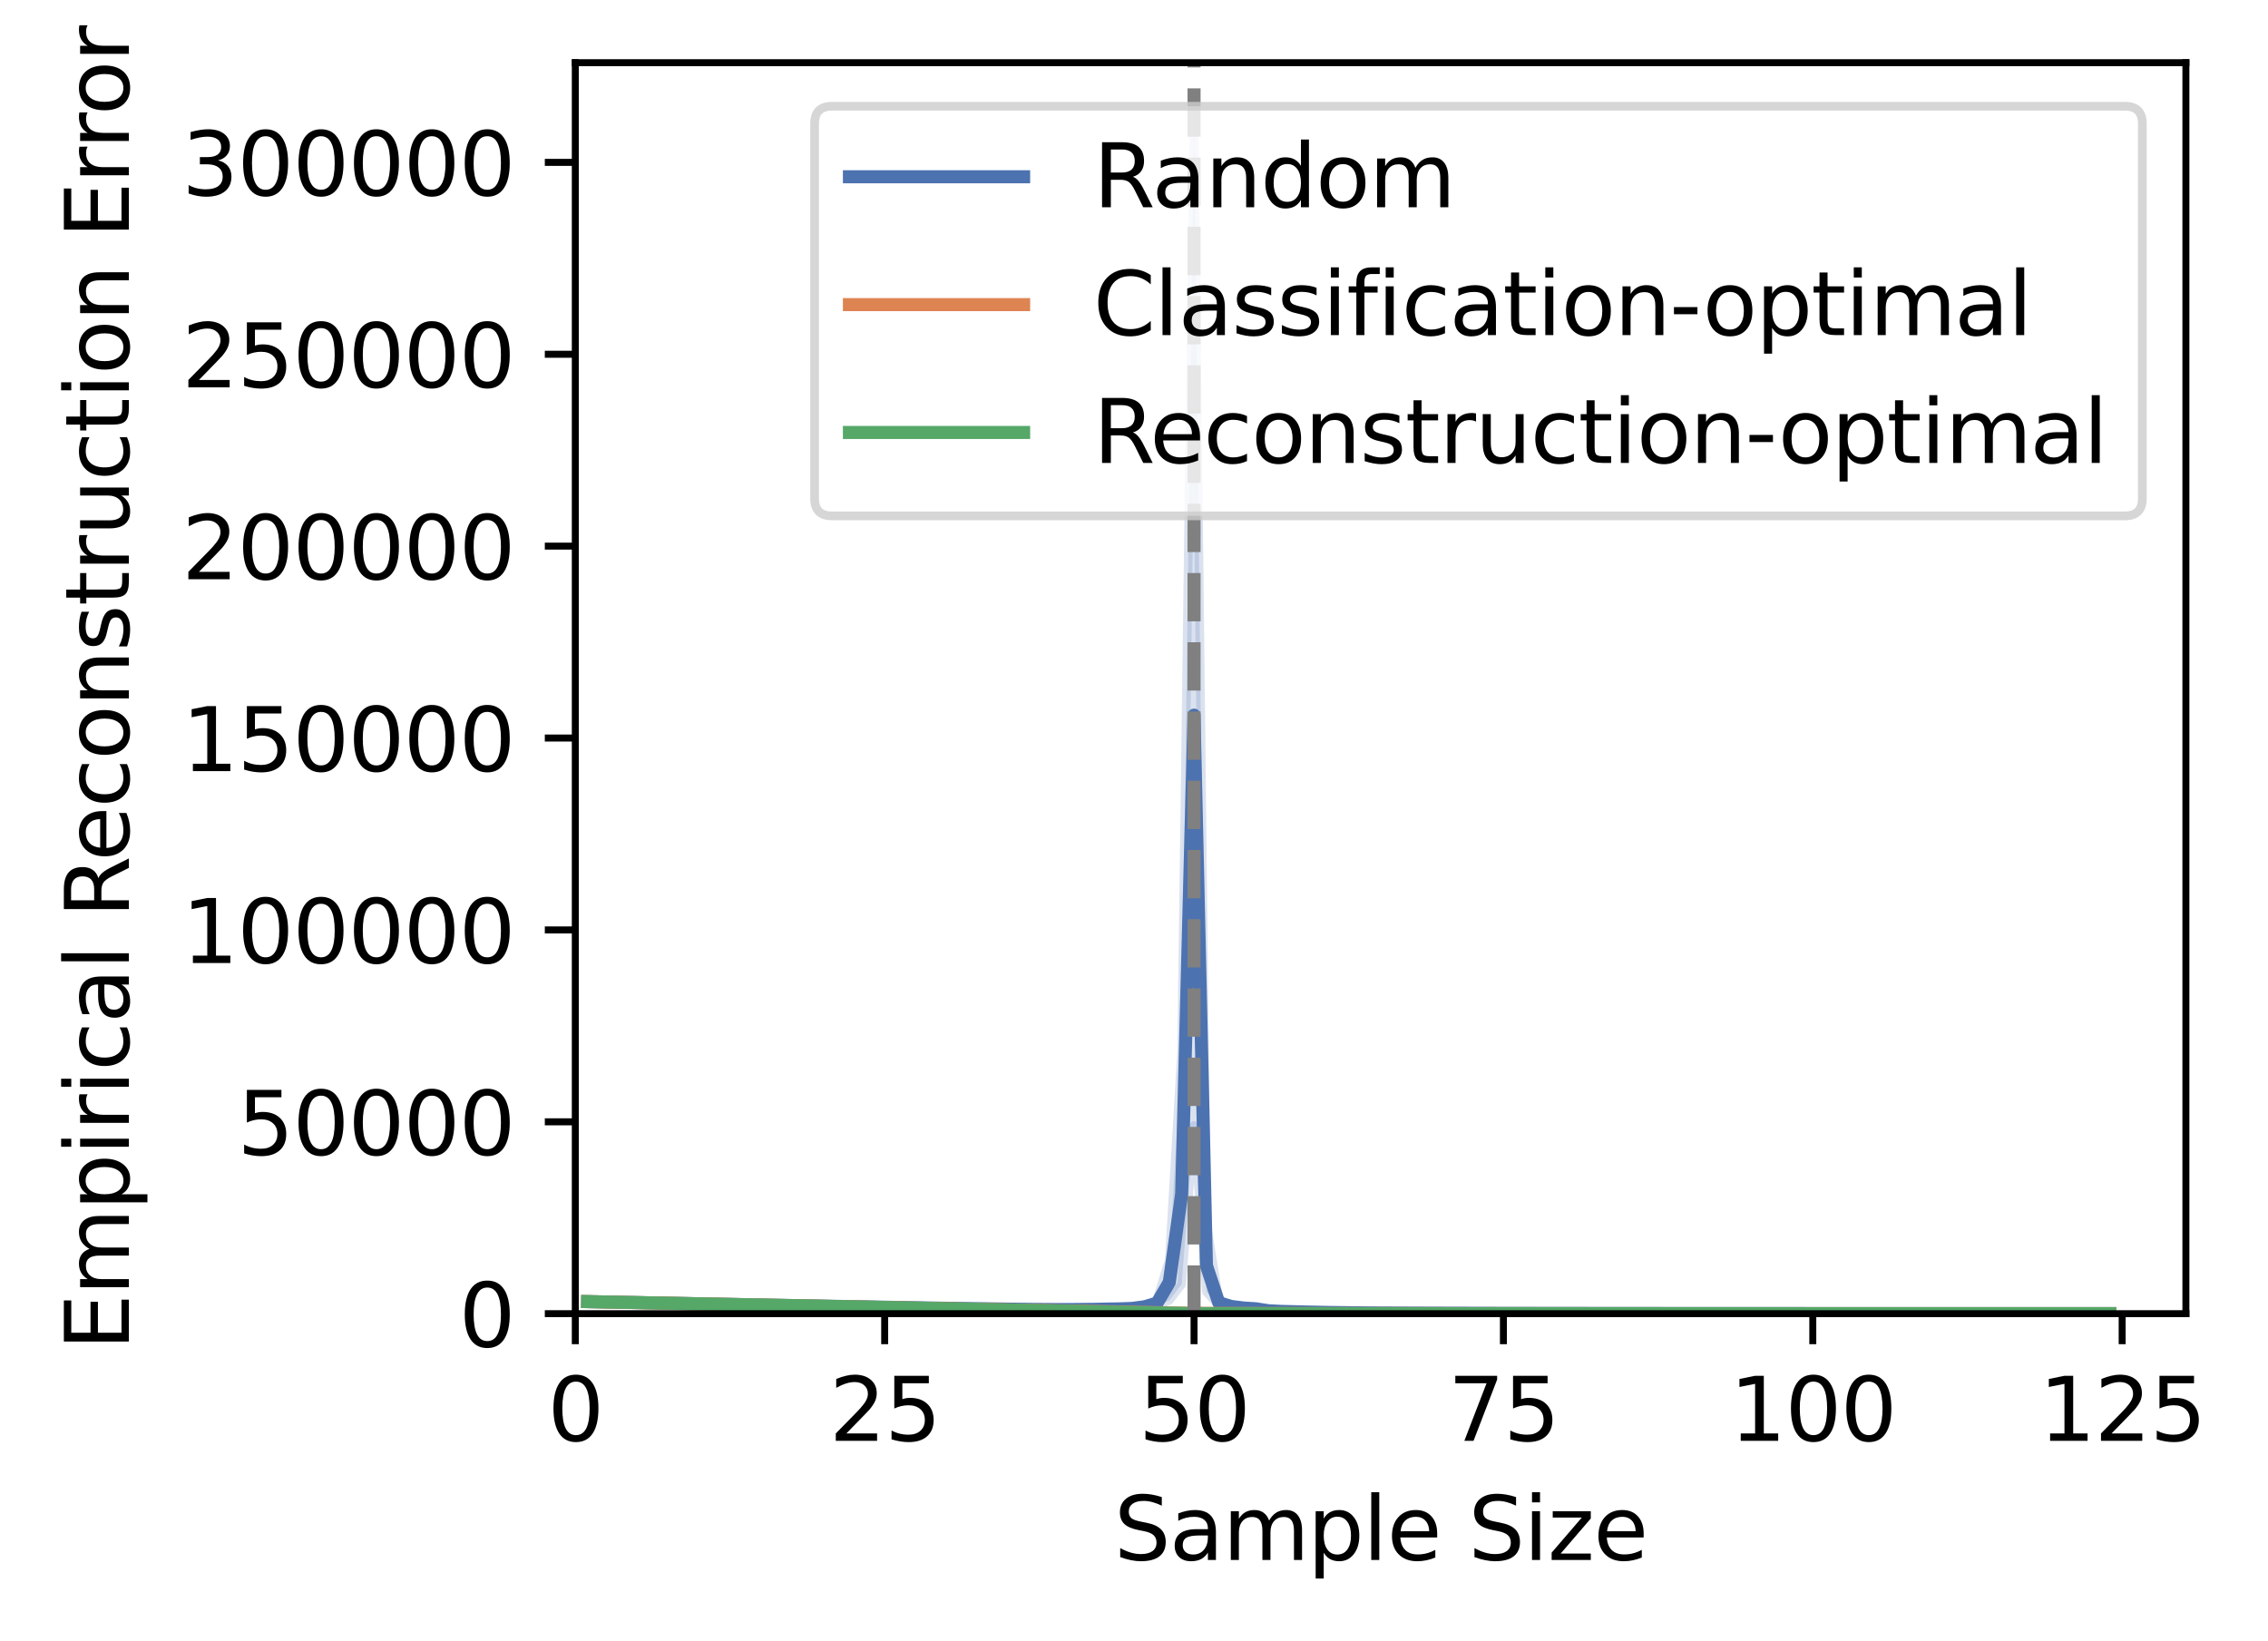 <?xml version="1.0" encoding="utf-8" standalone="no"?>
<!DOCTYPE svg PUBLIC "-//W3C//DTD SVG 1.1//EN"
  "http://www.w3.org/Graphics/SVG/1.1/DTD/svg11.dtd">
<svg xmlns:xlink="http://www.w3.org/1999/xlink" width="260.399pt" height="188.4pt" viewBox="0 0 260.399 188.4" xmlns="http://www.w3.org/2000/svg" version="1.1">
 <defs>
  <style type="text/css">*{stroke-linejoin: round; stroke-linecap: butt}</style>
 </defs>
 <g id="figure_1">
  <g id="patch_1">
   <path d="M -0 188.4 
L 260.399 188.4 
L 260.399 0 
L -0 0 
z
" style="fill: #ffffff"/>
  </g>
  <g id="axes_1">
   <g id="patch_2">
    <path d="M 66.053 150.843 
L 250.972 150.843 
L 250.972 7.2 
L 66.053 7.2 
z
" style="fill: #ffffff"/>
   </g>
   <g id="PolyCollection_1">
    <defs>
     <path id="m01324ba86a" d="M 67.474 -38.958 
L 67.474 -38.929 
L 68.895 -38.903 
L 70.316 -38.876 
L 71.736 -38.85 
L 73.157 -38.821 
L 74.578 -38.795 
L 75.999 -38.766 
L 77.42 -38.74 
L 78.84 -38.711 
L 80.261 -38.686 
L 81.682 -38.659 
L 83.103 -38.63 
L 84.524 -38.605 
L 85.945 -38.577 
L 87.365 -38.552 
L 88.786 -38.525 
L 90.207 -38.5 
L 91.628 -38.473 
L 93.049 -38.447 
L 94.469 -38.419 
L 95.89 -38.393 
L 97.311 -38.368 
L 98.732 -38.341 
L 100.153 -38.315 
L 101.574 -38.29 
L 102.994 -38.265 
L 104.415 -38.24 
L 105.836 -38.214 
L 107.257 -38.188 
L 108.678 -38.164 
L 110.098 -38.143 
L 111.519 -38.12 
L 112.94 -38.096 
L 114.361 -38.075 
L 115.782 -38.053 
L 117.203 -38.032 
L 118.623 -38.015 
L 120.044 -38.003 
L 121.465 -37.989 
L 122.886 -37.981 
L 124.307 -37.983 
L 125.727 -37.988 
L 127.148 -38 
L 128.569 -38.01 
L 129.99 -38.046 
L 131.411 -38.164 
L 132.831 -38.411 
L 134.252 -39.094 
L 135.673 -40.94 
L 137.094 -59.16 
L 138.515 -40.063 
L 139.936 -38.506 
L 141.356 -38.211 
L 142.777 -38.063 
L 144.198 -37.987 
L 145.619 -37.845 
L 147.04 -37.79 
L 148.46 -37.76 
L 149.881 -37.731 
L 151.302 -37.703 
L 152.723 -37.682 
L 154.144 -37.668 
L 155.565 -37.654 
L 156.985 -37.643 
L 158.406 -37.635 
L 159.827 -37.63 
L 161.248 -37.624 
L 162.669 -37.62 
L 164.089 -37.615 
L 165.51 -37.611 
L 166.931 -37.608 
L 168.352 -37.604 
L 169.773 -37.602 
L 171.194 -37.599 
L 172.614 -37.597 
L 174.035 -37.595 
L 175.456 -37.593 
L 176.877 -37.591 
L 178.298 -37.589 
L 179.718 -37.588 
L 181.139 -37.586 
L 182.56 -37.585 
L 183.981 -37.584 
L 185.402 -37.583 
L 186.823 -37.582 
L 188.243 -37.581 
L 189.664 -37.58 
L 191.085 -37.579 
L 192.506 -37.578 
L 193.927 -37.577 
L 195.347 -37.576 
L 196.768 -37.576 
L 198.189 -37.575 
L 199.61 -37.575 
L 201.031 -37.574 
L 202.451 -37.574 
L 203.872 -37.574 
L 205.293 -37.573 
L 206.714 -37.573 
L 208.135 -37.572 
L 209.556 -37.572 
L 210.976 -37.571 
L 212.397 -37.571 
L 213.818 -37.571 
L 215.239 -37.57 
L 216.66 -37.57 
L 218.08 -37.57 
L 219.501 -37.57 
L 220.922 -37.569 
L 222.343 -37.569 
L 223.764 -37.569 
L 225.185 -37.569 
L 226.605 -37.568 
L 228.026 -37.568 
L 229.447 -37.568 
L 230.868 -37.568 
L 232.289 -37.567 
L 233.709 -37.567 
L 235.13 -37.567 
L 236.551 -37.567 
L 237.972 -37.566 
L 239.393 -37.566 
L 240.814 -37.566 
L 242.234 -37.566 
L 242.234 -37.567 
L 242.234 -37.567 
L 240.814 -37.567 
L 239.393 -37.567 
L 237.972 -37.567 
L 236.551 -37.568 
L 235.13 -37.568 
L 233.709 -37.568 
L 232.289 -37.568 
L 230.868 -37.568 
L 229.447 -37.569 
L 228.026 -37.569 
L 226.605 -37.569 
L 225.185 -37.569 
L 223.764 -37.57 
L 222.343 -37.57 
L 220.922 -37.57 
L 219.501 -37.571 
L 218.08 -37.571 
L 216.66 -37.571 
L 215.239 -37.571 
L 213.818 -37.572 
L 212.397 -37.572 
L 210.976 -37.573 
L 209.556 -37.573 
L 208.135 -37.574 
L 206.714 -37.574 
L 205.293 -37.575 
L 203.872 -37.575 
L 202.451 -37.576 
L 201.031 -37.576 
L 199.61 -37.577 
L 198.189 -37.577 
L 196.768 -37.578 
L 195.347 -37.579 
L 193.927 -37.58 
L 192.506 -37.581 
L 191.085 -37.581 
L 189.664 -37.582 
L 188.243 -37.584 
L 186.823 -37.585 
L 185.402 -37.586 
L 183.981 -37.588 
L 182.56 -37.589 
L 181.139 -37.59 
L 179.718 -37.592 
L 178.298 -37.593 
L 176.877 -37.595 
L 175.456 -37.597 
L 174.035 -37.599 
L 172.614 -37.602 
L 171.194 -37.604 
L 169.773 -37.608 
L 168.352 -37.612 
L 166.931 -37.615 
L 165.51 -37.62 
L 164.089 -37.625 
L 162.669 -37.63 
L 161.248 -37.635 
L 159.827 -37.642 
L 158.406 -37.647 
L 156.985 -37.657 
L 155.565 -37.673 
L 154.144 -37.696 
L 152.723 -37.714 
L 151.302 -37.749 
L 149.881 -37.782 
L 148.46 -37.825 
L 147.04 -37.859 
L 145.619 -37.953 
L 144.198 -38.297 
L 142.777 -38.378 
L 141.356 -38.629 
L 139.936 -39.157 
L 138.515 -47.967 
L 137.094 -174.36 
L 135.673 -67.736 
L 134.252 -43.748 
L 132.831 -39.162 
L 131.411 -38.579 
L 129.99 -38.303 
L 128.569 -38.231 
L 127.148 -38.212 
L 125.727 -38.156 
L 124.307 -38.142 
L 122.886 -38.1 
L 121.465 -38.098 
L 120.044 -38.111 
L 118.623 -38.104 
L 117.203 -38.121 
L 115.782 -38.135 
L 114.361 -38.157 
L 112.94 -38.177 
L 111.519 -38.179 
L 110.098 -38.199 
L 108.678 -38.215 
L 107.257 -38.231 
L 105.836 -38.257 
L 104.415 -38.281 
L 102.994 -38.304 
L 101.574 -38.328 
L 100.153 -38.354 
L 98.732 -38.375 
L 97.311 -38.402 
L 95.89 -38.42 
L 94.469 -38.44 
L 93.049 -38.468 
L 91.628 -38.496 
L 90.207 -38.522 
L 88.786 -38.547 
L 87.365 -38.575 
L 85.945 -38.602 
L 84.524 -38.629 
L 83.103 -38.656 
L 81.682 -38.683 
L 80.261 -38.71 
L 78.84 -38.736 
L 77.42 -38.766 
L 75.999 -38.793 
L 74.578 -38.821 
L 73.157 -38.849 
L 71.736 -38.877 
L 70.316 -38.903 
L 68.895 -38.931 
L 67.474 -38.958 
z
" style="stroke: #4c72b0; stroke-opacity: 0.2"/>
    </defs>
    <g clip-path="url(#pf4b11d98b6)">
     <use xlink:href="#m01324ba86a" x="0" y="188.4" style="fill: #4c72b0; fill-opacity: 0.2; stroke: #4c72b0; stroke-opacity: 0.2"/>
    </g>
   </g>
   <g id="PolyCollection_2">
    <defs>
     <path id="ma885f53a5c" d="M 67.474 -38.958 
L 67.474 -38.928 
L 68.895 -38.899 
L 70.316 -38.872 
L 71.736 -38.844 
L 73.157 -38.818 
L 74.578 -38.791 
L 75.999 -38.765 
L 77.42 -38.738 
L 78.84 -38.709 
L 80.261 -38.682 
L 81.682 -38.655 
L 83.103 -38.627 
L 84.524 -38.597 
L 85.945 -38.57 
L 87.365 -38.543 
L 88.786 -38.516 
L 90.207 -38.487 
L 91.628 -38.459 
L 93.049 -38.431 
L 94.469 -38.404 
L 95.89 -38.376 
L 97.311 -38.348 
L 98.732 -38.322 
L 100.153 -38.293 
L 101.574 -38.265 
L 102.994 -38.236 
L 104.415 -38.209 
L 105.836 -38.183 
L 107.257 -38.155 
L 108.678 -38.127 
L 110.098 -38.1 
L 111.519 -38.074 
L 112.94 -38.046 
L 114.361 -38.02 
L 115.782 -37.993 
L 117.203 -37.967 
L 118.623 -37.94 
L 120.044 -37.913 
L 121.465 -37.885 
L 122.886 -37.86 
L 124.307 -37.835 
L 125.727 -37.809 
L 127.148 -37.784 
L 128.569 -37.757 
L 129.99 -37.731 
L 131.411 -37.703 
L 132.831 -37.677 
L 134.252 -37.651 
L 135.673 -37.626 
L 137.094 -37.603 
L 138.515 -37.595 
L 139.936 -37.59 
L 141.356 -37.586 
L 142.777 -37.583 
L 144.198 -37.58 
L 145.619 -37.578 
L 147.04 -37.576 
L 148.46 -37.574 
L 149.881 -37.573 
L 151.302 -37.572 
L 152.723 -37.571 
L 154.144 -37.57 
L 155.565 -37.569 
L 156.985 -37.569 
L 158.406 -37.568 
L 159.827 -37.568 
L 161.248 -37.567 
L 162.669 -37.567 
L 164.089 -37.566 
L 165.51 -37.566 
L 166.931 -37.566 
L 168.352 -37.565 
L 169.773 -37.565 
L 171.194 -37.565 
L 172.614 -37.564 
L 174.035 -37.564 
L 175.456 -37.564 
L 176.877 -37.564 
L 178.298 -37.564 
L 179.718 -37.563 
L 181.139 -37.563 
L 182.56 -37.563 
L 183.981 -37.563 
L 185.402 -37.563 
L 186.823 -37.563 
L 188.243 -37.563 
L 189.664 -37.562 
L 191.085 -37.562 
L 192.506 -37.562 
L 193.927 -37.562 
L 195.347 -37.562 
L 196.768 -37.562 
L 198.189 -37.562 
L 199.61 -37.562 
L 201.031 -37.562 
L 202.451 -37.562 
L 203.872 -37.562 
L 205.293 -37.561 
L 206.714 -37.561 
L 208.135 -37.561 
L 209.556 -37.561 
L 210.976 -37.561 
L 212.397 -37.561 
L 213.818 -37.561 
L 215.239 -37.561 
L 216.66 -37.561 
L 218.08 -37.561 
L 219.501 -37.561 
L 220.922 -37.561 
L 222.343 -37.561 
L 223.764 -37.561 
L 225.185 -37.561 
L 226.605 -37.561 
L 228.026 -37.561 
L 229.447 -37.56 
L 230.868 -37.56 
L 232.289 -37.56 
L 233.709 -37.56 
L 235.13 -37.56 
L 236.551 -37.56 
L 237.972 -37.56 
L 239.393 -37.56 
L 240.814 -37.56 
L 242.234 -37.56 
L 242.234 -37.56 
L 242.234 -37.56 
L 240.814 -37.56 
L 239.393 -37.56 
L 237.972 -37.56 
L 236.551 -37.56 
L 235.13 -37.56 
L 233.709 -37.56 
L 232.289 -37.56 
L 230.868 -37.561 
L 229.447 -37.561 
L 228.026 -37.561 
L 226.605 -37.561 
L 225.185 -37.561 
L 223.764 -37.561 
L 222.343 -37.561 
L 220.922 -37.561 
L 219.501 -37.561 
L 218.08 -37.561 
L 216.66 -37.561 
L 215.239 -37.561 
L 213.818 -37.561 
L 212.397 -37.561 
L 210.976 -37.561 
L 209.556 -37.561 
L 208.135 -37.561 
L 206.714 -37.561 
L 205.293 -37.562 
L 203.872 -37.562 
L 202.451 -37.562 
L 201.031 -37.562 
L 199.61 -37.562 
L 198.189 -37.562 
L 196.768 -37.562 
L 195.347 -37.562 
L 193.927 -37.562 
L 192.506 -37.562 
L 191.085 -37.563 
L 189.664 -37.563 
L 188.243 -37.563 
L 186.823 -37.563 
L 185.402 -37.563 
L 183.981 -37.563 
L 182.56 -37.563 
L 181.139 -37.563 
L 179.718 -37.564 
L 178.298 -37.564 
L 176.877 -37.564 
L 175.456 -37.564 
L 174.035 -37.564 
L 172.614 -37.565 
L 171.194 -37.565 
L 169.773 -37.565 
L 168.352 -37.566 
L 166.931 -37.566 
L 165.51 -37.566 
L 164.089 -37.567 
L 162.669 -37.567 
L 161.248 -37.568 
L 159.827 -37.568 
L 158.406 -37.569 
L 156.985 -37.569 
L 155.565 -37.57 
L 154.144 -37.571 
L 152.723 -37.572 
L 151.302 -37.573 
L 149.881 -37.574 
L 148.46 -37.576 
L 147.04 -37.577 
L 145.619 -37.579 
L 144.198 -37.582 
L 142.777 -37.585 
L 141.356 -37.589 
L 139.936 -37.593 
L 138.515 -37.599 
L 137.094 -37.608 
L 135.673 -37.632 
L 134.252 -37.658 
L 132.831 -37.684 
L 131.411 -37.711 
L 129.99 -37.739 
L 128.569 -37.767 
L 127.148 -37.794 
L 125.727 -37.819 
L 124.307 -37.846 
L 122.886 -37.872 
L 121.465 -37.899 
L 120.044 -37.927 
L 118.623 -37.954 
L 117.203 -37.981 
L 115.782 -38.006 
L 114.361 -38.034 
L 112.94 -38.061 
L 111.519 -38.09 
L 110.098 -38.117 
L 108.678 -38.145 
L 107.257 -38.174 
L 105.836 -38.201 
L 104.415 -38.228 
L 102.994 -38.254 
L 101.574 -38.282 
L 100.153 -38.311 
L 98.732 -38.339 
L 97.311 -38.367 
L 95.89 -38.394 
L 94.469 -38.421 
L 93.049 -38.45 
L 91.628 -38.479 
L 90.207 -38.507 
L 88.786 -38.537 
L 87.365 -38.564 
L 85.945 -38.593 
L 84.524 -38.62 
L 83.103 -38.649 
L 81.682 -38.678 
L 80.261 -38.705 
L 78.84 -38.734 
L 77.42 -38.761 
L 75.999 -38.788 
L 74.578 -38.815 
L 73.157 -38.841 
L 71.736 -38.868 
L 70.316 -38.897 
L 68.895 -38.927 
L 67.474 -38.958 
z
" style="stroke: #dd8452; stroke-opacity: 0.2"/>
    </defs>
    <g clip-path="url(#pf4b11d98b6)">
     <use xlink:href="#ma885f53a5c" x="0" y="188.4" style="fill: #dd8452; fill-opacity: 0.2; stroke: #dd8452; stroke-opacity: 0.2"/>
    </g>
   </g>
   <g id="PolyCollection_3">
    <defs>
     <path id="m5ff93682f1" d="M 67.474 -38.957 
L 67.474 -38.93 
L 68.895 -38.902 
L 70.316 -38.875 
L 71.736 -38.846 
L 73.157 -38.818 
L 74.578 -38.791 
L 75.999 -38.764 
L 77.42 -38.735 
L 78.84 -38.708 
L 80.261 -38.679 
L 81.682 -38.651 
L 83.103 -38.624 
L 84.524 -38.597 
L 85.945 -38.57 
L 87.365 -38.542 
L 88.786 -38.516 
L 90.207 -38.487 
L 91.628 -38.461 
L 93.049 -38.435 
L 94.469 -38.407 
L 95.89 -38.379 
L 97.311 -38.349 
L 98.732 -38.322 
L 100.153 -38.292 
L 101.574 -38.263 
L 102.994 -38.236 
L 104.415 -38.207 
L 105.836 -38.179 
L 107.257 -38.152 
L 108.678 -38.123 
L 110.098 -38.096 
L 111.519 -38.068 
L 112.94 -38.04 
L 114.361 -38.01 
L 115.782 -37.979 
L 117.203 -37.952 
L 118.623 -37.924 
L 120.044 -37.896 
L 121.465 -37.868 
L 122.886 -37.839 
L 124.307 -37.812 
L 125.727 -37.784 
L 127.148 -37.758 
L 128.569 -37.732 
L 129.99 -37.704 
L 131.411 -37.678 
L 132.831 -37.652 
L 134.252 -37.626 
L 135.673 -37.6 
L 137.094 -37.575 
L 138.515 -37.573 
L 139.936 -37.571 
L 141.356 -37.57 
L 142.777 -37.569 
L 144.198 -37.568 
L 145.619 -37.568 
L 147.04 -37.567 
L 148.46 -37.567 
L 149.881 -37.566 
L 151.302 -37.566 
L 152.723 -37.566 
L 154.144 -37.565 
L 155.565 -37.565 
L 156.985 -37.565 
L 158.406 -37.564 
L 159.827 -37.564 
L 161.248 -37.564 
L 162.669 -37.564 
L 164.089 -37.564 
L 165.51 -37.564 
L 166.931 -37.563 
L 168.352 -37.563 
L 169.773 -37.563 
L 171.194 -37.563 
L 172.614 -37.563 
L 174.035 -37.563 
L 175.456 -37.563 
L 176.877 -37.562 
L 178.298 -37.562 
L 179.718 -37.562 
L 181.139 -37.562 
L 182.56 -37.562 
L 183.981 -37.562 
L 185.402 -37.562 
L 186.823 -37.562 
L 188.243 -37.562 
L 189.664 -37.562 
L 191.085 -37.562 
L 192.506 -37.562 
L 193.927 -37.561 
L 195.347 -37.561 
L 196.768 -37.561 
L 198.189 -37.561 
L 199.61 -37.561 
L 201.031 -37.561 
L 202.451 -37.561 
L 203.872 -37.561 
L 205.293 -37.561 
L 206.714 -37.561 
L 208.135 -37.561 
L 209.556 -37.561 
L 210.976 -37.561 
L 212.397 -37.561 
L 213.818 -37.561 
L 215.239 -37.561 
L 216.66 -37.561 
L 218.08 -37.561 
L 219.501 -37.56 
L 220.922 -37.56 
L 222.343 -37.56 
L 223.764 -37.56 
L 225.185 -37.56 
L 226.605 -37.56 
L 228.026 -37.56 
L 229.447 -37.56 
L 230.868 -37.56 
L 232.289 -37.56 
L 233.709 -37.56 
L 235.13 -37.56 
L 236.551 -37.56 
L 237.972 -37.56 
L 239.393 -37.56 
L 240.814 -37.56 
L 242.234 -37.56 
L 242.234 -37.56 
L 242.234 -37.56 
L 240.814 -37.56 
L 239.393 -37.56 
L 237.972 -37.56 
L 236.551 -37.56 
L 235.13 -37.56 
L 233.709 -37.56 
L 232.289 -37.56 
L 230.868 -37.56 
L 229.447 -37.56 
L 228.026 -37.56 
L 226.605 -37.56 
L 225.185 -37.56 
L 223.764 -37.56 
L 222.343 -37.561 
L 220.922 -37.561 
L 219.501 -37.561 
L 218.08 -37.561 
L 216.66 -37.561 
L 215.239 -37.561 
L 213.818 -37.561 
L 212.397 -37.561 
L 210.976 -37.561 
L 209.556 -37.561 
L 208.135 -37.561 
L 206.714 -37.561 
L 205.293 -37.561 
L 203.872 -37.561 
L 202.451 -37.561 
L 201.031 -37.561 
L 199.61 -37.561 
L 198.189 -37.561 
L 196.768 -37.561 
L 195.347 -37.562 
L 193.927 -37.562 
L 192.506 -37.562 
L 191.085 -37.562 
L 189.664 -37.562 
L 188.243 -37.562 
L 186.823 -37.562 
L 185.402 -37.562 
L 183.981 -37.562 
L 182.56 -37.562 
L 181.139 -37.562 
L 179.718 -37.562 
L 178.298 -37.563 
L 176.877 -37.563 
L 175.456 -37.563 
L 174.035 -37.563 
L 172.614 -37.563 
L 171.194 -37.563 
L 169.773 -37.563 
L 168.352 -37.563 
L 166.931 -37.564 
L 165.51 -37.564 
L 164.089 -37.564 
L 162.669 -37.564 
L 161.248 -37.564 
L 159.827 -37.565 
L 158.406 -37.565 
L 156.985 -37.565 
L 155.565 -37.565 
L 154.144 -37.566 
L 152.723 -37.566 
L 151.302 -37.566 
L 149.881 -37.567 
L 148.46 -37.567 
L 147.04 -37.568 
L 145.619 -37.568 
L 144.198 -37.569 
L 142.777 -37.57 
L 141.356 -37.57 
L 139.936 -37.572 
L 138.515 -37.573 
L 137.094 -37.575 
L 135.673 -37.603 
L 134.252 -37.63 
L 132.831 -37.658 
L 131.411 -37.685 
L 129.99 -37.712 
L 128.569 -37.741 
L 127.148 -37.767 
L 125.727 -37.796 
L 124.307 -37.824 
L 122.886 -37.851 
L 121.465 -37.88 
L 120.044 -37.909 
L 118.623 -37.938 
L 117.203 -37.967 
L 115.782 -37.994 
L 114.361 -38.026 
L 112.94 -38.054 
L 111.519 -38.082 
L 110.098 -38.112 
L 108.678 -38.14 
L 107.257 -38.169 
L 105.836 -38.197 
L 104.415 -38.226 
L 102.994 -38.253 
L 101.574 -38.282 
L 100.153 -38.313 
L 98.732 -38.343 
L 97.311 -38.372 
L 95.89 -38.4 
L 94.469 -38.428 
L 93.049 -38.455 
L 91.628 -38.483 
L 90.207 -38.51 
L 88.786 -38.538 
L 87.365 -38.564 
L 85.945 -38.592 
L 84.524 -38.618 
L 83.103 -38.646 
L 81.682 -38.674 
L 80.261 -38.702 
L 78.84 -38.731 
L 77.42 -38.759 
L 75.999 -38.788 
L 74.578 -38.815 
L 73.157 -38.844 
L 71.736 -38.872 
L 70.316 -38.901 
L 68.895 -38.931 
L 67.474 -38.957 
z
" style="stroke: #55a868; stroke-opacity: 0.2"/>
    </defs>
    <g clip-path="url(#pf4b11d98b6)">
     <use xlink:href="#m5ff93682f1" x="0" y="188.4" style="fill: #55a868; fill-opacity: 0.2; stroke: #55a868; stroke-opacity: 0.2"/>
    </g>
   </g>
   <g id="matplotlib.axis_1">
    <g id="xtick_1">
     <g id="line2d_1">
      <defs>
       <path id="m6305113db9" d="M 0 0 
L 0 3.5 
" style="stroke: #000000; stroke-width: 0.8"/>
      </defs>
      <g>
       <use xlink:href="#m6305113db9" x="66.053" y="150.843" style="stroke: #000000; stroke-width: 0.8"/>
      </g>
     </g>
     <g id="text_1">
      <!-- 0 -->
      <g transform="translate(62.872 165.442) scale(0.1 -0.1)">
       <defs>
        <path id="DejaVuSans-30" d="M 2034 4250 
Q 1547 4250 1301 3770 
Q 1056 3291 1056 2328 
Q 1056 1369 1301 889 
Q 1547 409 2034 409 
Q 2525 409 2770 889 
Q 3016 1369 3016 2328 
Q 3016 3291 2770 3770 
Q 2525 4250 2034 4250 
z
M 2034 4750 
Q 2819 4750 3233 4129 
Q 3647 3509 3647 2328 
Q 3647 1150 3233 529 
Q 2819 -91 2034 -91 
Q 1250 -91 836 529 
Q 422 1150 422 2328 
Q 422 3509 836 4129 
Q 1250 4750 2034 4750 
z
" transform="scale(0.016)"/>
       </defs>
       <use xlink:href="#DejaVuSans-30"/>
      </g>
     </g>
    </g>
    <g id="xtick_2">
     <g id="line2d_2">
      <g>
       <use xlink:href="#m6305113db9" x="101.574" y="150.843" style="stroke: #000000; stroke-width: 0.8"/>
      </g>
     </g>
     <g id="text_2">
      <!-- 25 -->
      <g transform="translate(95.211 165.442) scale(0.1 -0.1)">
       <defs>
        <path id="DejaVuSans-32" d="M 1228 531 
L 3431 531 
L 3431 0 
L 469 0 
L 469 531 
Q 828 903 1448 1529 
Q 2069 2156 2228 2338 
Q 2531 2678 2651 2914 
Q 2772 3150 2772 3378 
Q 2772 3750 2511 3984 
Q 2250 4219 1831 4219 
Q 1534 4219 1204 4116 
Q 875 4013 500 3803 
L 500 4441 
Q 881 4594 1212 4672 
Q 1544 4750 1819 4750 
Q 2544 4750 2975 4387 
Q 3406 4025 3406 3419 
Q 3406 3131 3298 2873 
Q 3191 2616 2906 2266 
Q 2828 2175 2409 1742 
Q 1991 1309 1228 531 
z
" transform="scale(0.016)"/>
        <path id="DejaVuSans-35" d="M 691 4666 
L 3169 4666 
L 3169 4134 
L 1269 4134 
L 1269 2991 
Q 1406 3038 1543 3061 
Q 1681 3084 1819 3084 
Q 2600 3084 3056 2656 
Q 3513 2228 3513 1497 
Q 3513 744 3044 326 
Q 2575 -91 1722 -91 
Q 1428 -91 1123 -41 
Q 819 9 494 109 
L 494 744 
Q 775 591 1075 516 
Q 1375 441 1709 441 
Q 2250 441 2565 725 
Q 2881 1009 2881 1497 
Q 2881 1984 2565 2268 
Q 2250 2553 1709 2553 
Q 1456 2553 1204 2497 
Q 953 2441 691 2322 
L 691 4666 
z
" transform="scale(0.016)"/>
       </defs>
       <use xlink:href="#DejaVuSans-32"/>
       <use xlink:href="#DejaVuSans-35" x="63.623"/>
      </g>
     </g>
    </g>
    <g id="xtick_3">
     <g id="line2d_3">
      <g>
       <use xlink:href="#m6305113db9" x="137.094" y="150.843" style="stroke: #000000; stroke-width: 0.8"/>
      </g>
     </g>
     <g id="text_3">
      <!-- 50 -->
      <g transform="translate(130.731 165.442) scale(0.1 -0.1)">
       <use xlink:href="#DejaVuSans-35"/>
       <use xlink:href="#DejaVuSans-30" x="63.623"/>
      </g>
     </g>
    </g>
    <g id="xtick_4">
     <g id="line2d_4">
      <g>
       <use xlink:href="#m6305113db9" x="172.614" y="150.843" style="stroke: #000000; stroke-width: 0.8"/>
      </g>
     </g>
     <g id="text_4">
      <!-- 75 -->
      <g transform="translate(166.252 165.442) scale(0.1 -0.1)">
       <defs>
        <path id="DejaVuSans-37" d="M 525 4666 
L 3525 4666 
L 3525 4397 
L 1831 0 
L 1172 0 
L 2766 4134 
L 525 4134 
L 525 4666 
z
" transform="scale(0.016)"/>
       </defs>
       <use xlink:href="#DejaVuSans-37"/>
       <use xlink:href="#DejaVuSans-35" x="63.623"/>
      </g>
     </g>
    </g>
    <g id="xtick_5">
     <g id="line2d_5">
      <g>
       <use xlink:href="#m6305113db9" x="208.135" y="150.843" style="stroke: #000000; stroke-width: 0.8"/>
      </g>
     </g>
     <g id="text_5">
      <!-- 100 -->
      <g transform="translate(198.591 165.442) scale(0.1 -0.1)">
       <defs>
        <path id="DejaVuSans-31" d="M 794 531 
L 1825 531 
L 1825 4091 
L 703 3866 
L 703 4441 
L 1819 4666 
L 2450 4666 
L 2450 531 
L 3481 531 
L 3481 0 
L 794 0 
L 794 531 
z
" transform="scale(0.016)"/>
       </defs>
       <use xlink:href="#DejaVuSans-31"/>
       <use xlink:href="#DejaVuSans-30" x="63.623"/>
       <use xlink:href="#DejaVuSans-30" x="127.246"/>
      </g>
     </g>
    </g>
    <g id="xtick_6">
     <g id="line2d_6">
      <g>
       <use xlink:href="#m6305113db9" x="243.655" y="150.843" style="stroke: #000000; stroke-width: 0.8"/>
      </g>
     </g>
     <g id="text_6">
      <!-- 125 -->
      <g transform="translate(234.111 165.442) scale(0.1 -0.1)">
       <use xlink:href="#DejaVuSans-31"/>
       <use xlink:href="#DejaVuSans-32" x="63.623"/>
       <use xlink:href="#DejaVuSans-35" x="127.246"/>
      </g>
     </g>
    </g>
    <g id="text_7">
     <!-- Sample Size -->
     <g transform="translate(127.911 179.12) scale(0.1 -0.1)">
      <defs>
       <path id="DejaVuSans-53" d="M 3425 4513 
L 3425 3897 
Q 3066 4069 2747 4153 
Q 2428 4238 2131 4238 
Q 1616 4238 1336 4038 
Q 1056 3838 1056 3469 
Q 1056 3159 1242 3001 
Q 1428 2844 1947 2747 
L 2328 2669 
Q 3034 2534 3370 2195 
Q 3706 1856 3706 1288 
Q 3706 609 3251 259 
Q 2797 -91 1919 -91 
Q 1588 -91 1214 -16 
Q 841 59 441 206 
L 441 856 
Q 825 641 1194 531 
Q 1563 422 1919 422 
Q 2459 422 2753 634 
Q 3047 847 3047 1241 
Q 3047 1584 2836 1778 
Q 2625 1972 2144 2069 
L 1759 2144 
Q 1053 2284 737 2584 
Q 422 2884 422 3419 
Q 422 4038 858 4394 
Q 1294 4750 2059 4750 
Q 2388 4750 2728 4690 
Q 3069 4631 3425 4513 
z
" transform="scale(0.016)"/>
       <path id="DejaVuSans-61" d="M 2194 1759 
Q 1497 1759 1228 1600 
Q 959 1441 959 1056 
Q 959 750 1161 570 
Q 1363 391 1709 391 
Q 2188 391 2477 730 
Q 2766 1069 2766 1631 
L 2766 1759 
L 2194 1759 
z
M 3341 1997 
L 3341 0 
L 2766 0 
L 2766 531 
Q 2569 213 2275 61 
Q 1981 -91 1556 -91 
Q 1019 -91 701 211 
Q 384 513 384 1019 
Q 384 1609 779 1909 
Q 1175 2209 1959 2209 
L 2766 2209 
L 2766 2266 
Q 2766 2663 2505 2880 
Q 2244 3097 1772 3097 
Q 1472 3097 1187 3025 
Q 903 2953 641 2809 
L 641 3341 
Q 956 3463 1253 3523 
Q 1550 3584 1831 3584 
Q 2591 3584 2966 3190 
Q 3341 2797 3341 1997 
z
" transform="scale(0.016)"/>
       <path id="DejaVuSans-6d" d="M 3328 2828 
Q 3544 3216 3844 3400 
Q 4144 3584 4550 3584 
Q 5097 3584 5394 3201 
Q 5691 2819 5691 2113 
L 5691 0 
L 5113 0 
L 5113 2094 
Q 5113 2597 4934 2840 
Q 4756 3084 4391 3084 
Q 3944 3084 3684 2787 
Q 3425 2491 3425 1978 
L 3425 0 
L 2847 0 
L 2847 2094 
Q 2847 2600 2669 2842 
Q 2491 3084 2119 3084 
Q 1678 3084 1418 2786 
Q 1159 2488 1159 1978 
L 1159 0 
L 581 0 
L 581 3500 
L 1159 3500 
L 1159 2956 
Q 1356 3278 1631 3431 
Q 1906 3584 2284 3584 
Q 2666 3584 2933 3390 
Q 3200 3197 3328 2828 
z
" transform="scale(0.016)"/>
       <path id="DejaVuSans-70" d="M 1159 525 
L 1159 -1331 
L 581 -1331 
L 581 3500 
L 1159 3500 
L 1159 2969 
Q 1341 3281 1617 3432 
Q 1894 3584 2278 3584 
Q 2916 3584 3314 3078 
Q 3713 2572 3713 1747 
Q 3713 922 3314 415 
Q 2916 -91 2278 -91 
Q 1894 -91 1617 61 
Q 1341 213 1159 525 
z
M 3116 1747 
Q 3116 2381 2855 2742 
Q 2594 3103 2138 3103 
Q 1681 3103 1420 2742 
Q 1159 2381 1159 1747 
Q 1159 1113 1420 752 
Q 1681 391 2138 391 
Q 2594 391 2855 752 
Q 3116 1113 3116 1747 
z
" transform="scale(0.016)"/>
       <path id="DejaVuSans-6c" d="M 603 4863 
L 1178 4863 
L 1178 0 
L 603 0 
L 603 4863 
z
" transform="scale(0.016)"/>
       <path id="DejaVuSans-65" d="M 3597 1894 
L 3597 1613 
L 953 1613 
Q 991 1019 1311 708 
Q 1631 397 2203 397 
Q 2534 397 2845 478 
Q 3156 559 3463 722 
L 3463 178 
Q 3153 47 2828 -22 
Q 2503 -91 2169 -91 
Q 1331 -91 842 396 
Q 353 884 353 1716 
Q 353 2575 817 3079 
Q 1281 3584 2069 3584 
Q 2775 3584 3186 3129 
Q 3597 2675 3597 1894 
z
M 3022 2063 
Q 3016 2534 2758 2815 
Q 2500 3097 2075 3097 
Q 1594 3097 1305 2825 
Q 1016 2553 972 2059 
L 3022 2063 
z
" transform="scale(0.016)"/>
       <path id="DejaVuSans-20" transform="scale(0.016)"/>
       <path id="DejaVuSans-69" d="M 603 3500 
L 1178 3500 
L 1178 0 
L 603 0 
L 603 3500 
z
M 603 4863 
L 1178 4863 
L 1178 4134 
L 603 4134 
L 603 4863 
z
" transform="scale(0.016)"/>
       <path id="DejaVuSans-7a" d="M 353 3500 
L 3084 3500 
L 3084 2975 
L 922 459 
L 3084 459 
L 3084 0 
L 275 0 
L 275 525 
L 2438 3041 
L 353 3041 
L 353 3500 
z
" transform="scale(0.016)"/>
      </defs>
      <use xlink:href="#DejaVuSans-53"/>
      <use xlink:href="#DejaVuSans-61" x="63.477"/>
      <use xlink:href="#DejaVuSans-6d" x="124.756"/>
      <use xlink:href="#DejaVuSans-70" x="222.168"/>
      <use xlink:href="#DejaVuSans-6c" x="285.645"/>
      <use xlink:href="#DejaVuSans-65" x="313.428"/>
      <use xlink:href="#DejaVuSans-20" x="374.951"/>
      <use xlink:href="#DejaVuSans-53" x="406.738"/>
      <use xlink:href="#DejaVuSans-69" x="470.215"/>
      <use xlink:href="#DejaVuSans-7a" x="497.998"/>
      <use xlink:href="#DejaVuSans-65" x="550.488"/>
     </g>
    </g>
   </g>
   <g id="matplotlib.axis_2">
    <g id="ytick_1">
     <g id="line2d_7">
      <defs>
       <path id="mb644f2c299" d="M 0 0 
L -3.5 0 
" style="stroke: #000000; stroke-width: 0.8"/>
      </defs>
      <g>
       <use xlink:href="#mb644f2c299" x="66.053" y="150.843" style="stroke: #000000; stroke-width: 0.8"/>
      </g>
     </g>
     <g id="text_8">
      <!-- 0 -->
      <g transform="translate(52.691 154.642) scale(0.1 -0.1)">
       <use xlink:href="#DejaVuSans-30"/>
      </g>
     </g>
    </g>
    <g id="ytick_2">
     <g id="line2d_8">
      <g>
       <use xlink:href="#mb644f2c299" x="66.053" y="128.81" style="stroke: #000000; stroke-width: 0.8"/>
      </g>
     </g>
     <g id="text_9">
      <!-- 50000 -->
      <g transform="translate(27.241 132.609) scale(0.1 -0.1)">
       <use xlink:href="#DejaVuSans-35"/>
       <use xlink:href="#DejaVuSans-30" x="63.623"/>
       <use xlink:href="#DejaVuSans-30" x="127.246"/>
       <use xlink:href="#DejaVuSans-30" x="190.869"/>
       <use xlink:href="#DejaVuSans-30" x="254.492"/>
      </g>
     </g>
    </g>
    <g id="ytick_3">
     <g id="line2d_9">
      <g>
       <use xlink:href="#mb644f2c299" x="66.053" y="106.777" style="stroke: #000000; stroke-width: 0.8"/>
      </g>
     </g>
     <g id="text_10">
      <!-- 100000 -->
      <g transform="translate(20.878 110.576) scale(0.1 -0.1)">
       <use xlink:href="#DejaVuSans-31"/>
       <use xlink:href="#DejaVuSans-30" x="63.623"/>
       <use xlink:href="#DejaVuSans-30" x="127.246"/>
       <use xlink:href="#DejaVuSans-30" x="190.869"/>
       <use xlink:href="#DejaVuSans-30" x="254.492"/>
       <use xlink:href="#DejaVuSans-30" x="318.115"/>
      </g>
     </g>
    </g>
    <g id="ytick_4">
     <g id="line2d_10">
      <g>
       <use xlink:href="#mb644f2c299" x="66.053" y="84.744" style="stroke: #000000; stroke-width: 0.8"/>
      </g>
     </g>
     <g id="text_11">
      <!-- 150000 -->
      <g transform="translate(20.878 88.543) scale(0.1 -0.1)">
       <use xlink:href="#DejaVuSans-31"/>
       <use xlink:href="#DejaVuSans-35" x="63.623"/>
       <use xlink:href="#DejaVuSans-30" x="127.246"/>
       <use xlink:href="#DejaVuSans-30" x="190.869"/>
       <use xlink:href="#DejaVuSans-30" x="254.492"/>
       <use xlink:href="#DejaVuSans-30" x="318.115"/>
      </g>
     </g>
    </g>
    <g id="ytick_5">
     <g id="line2d_11">
      <g>
       <use xlink:href="#mb644f2c299" x="66.053" y="62.71" style="stroke: #000000; stroke-width: 0.8"/>
      </g>
     </g>
     <g id="text_12">
      <!-- 200000 -->
      <g transform="translate(20.878 66.51) scale(0.1 -0.1)">
       <use xlink:href="#DejaVuSans-32"/>
       <use xlink:href="#DejaVuSans-30" x="63.623"/>
       <use xlink:href="#DejaVuSans-30" x="127.246"/>
       <use xlink:href="#DejaVuSans-30" x="190.869"/>
       <use xlink:href="#DejaVuSans-30" x="254.492"/>
       <use xlink:href="#DejaVuSans-30" x="318.115"/>
      </g>
     </g>
    </g>
    <g id="ytick_6">
     <g id="line2d_12">
      <g>
       <use xlink:href="#mb644f2c299" x="66.053" y="40.677" style="stroke: #000000; stroke-width: 0.8"/>
      </g>
     </g>
     <g id="text_13">
      <!-- 250000 -->
      <g transform="translate(20.878 44.476) scale(0.1 -0.1)">
       <use xlink:href="#DejaVuSans-32"/>
       <use xlink:href="#DejaVuSans-35" x="63.623"/>
       <use xlink:href="#DejaVuSans-30" x="127.246"/>
       <use xlink:href="#DejaVuSans-30" x="190.869"/>
       <use xlink:href="#DejaVuSans-30" x="254.492"/>
       <use xlink:href="#DejaVuSans-30" x="318.115"/>
      </g>
     </g>
    </g>
    <g id="ytick_7">
     <g id="line2d_13">
      <g>
       <use xlink:href="#mb644f2c299" x="66.053" y="18.644" style="stroke: #000000; stroke-width: 0.8"/>
      </g>
     </g>
     <g id="text_14">
      <!-- 300000 -->
      <g transform="translate(20.878 22.443) scale(0.1 -0.1)">
       <defs>
        <path id="DejaVuSans-33" d="M 2597 2516 
Q 3050 2419 3304 2112 
Q 3559 1806 3559 1356 
Q 3559 666 3084 287 
Q 2609 -91 1734 -91 
Q 1441 -91 1130 -33 
Q 819 25 488 141 
L 488 750 
Q 750 597 1062 519 
Q 1375 441 1716 441 
Q 2309 441 2620 675 
Q 2931 909 2931 1356 
Q 2931 1769 2642 2001 
Q 2353 2234 1838 2234 
L 1294 2234 
L 1294 2753 
L 1863 2753 
Q 2328 2753 2575 2939 
Q 2822 3125 2822 3475 
Q 2822 3834 2567 4026 
Q 2313 4219 1838 4219 
Q 1578 4219 1281 4162 
Q 984 4106 628 3988 
L 628 4550 
Q 988 4650 1302 4700 
Q 1616 4750 1894 4750 
Q 2613 4750 3031 4423 
Q 3450 4097 3450 3541 
Q 3450 3153 3228 2886 
Q 3006 2619 2597 2516 
z
" transform="scale(0.016)"/>
       </defs>
       <use xlink:href="#DejaVuSans-33"/>
       <use xlink:href="#DejaVuSans-30" x="63.623"/>
       <use xlink:href="#DejaVuSans-30" x="127.246"/>
       <use xlink:href="#DejaVuSans-30" x="190.869"/>
       <use xlink:href="#DejaVuSans-30" x="254.492"/>
       <use xlink:href="#DejaVuSans-30" x="318.115"/>
      </g>
     </g>
    </g>
    <g id="text_15">
     <!-- Empirical Reconstruction Error -->
     <g transform="translate(14.798 155.044) rotate(-90) scale(0.1 -0.1)">
      <defs>
       <path id="DejaVuSans-45" d="M 628 4666 
L 3578 4666 
L 3578 4134 
L 1259 4134 
L 1259 2753 
L 3481 2753 
L 3481 2222 
L 1259 2222 
L 1259 531 
L 3634 531 
L 3634 0 
L 628 0 
L 628 4666 
z
" transform="scale(0.016)"/>
       <path id="DejaVuSans-72" d="M 2631 2963 
Q 2534 3019 2420 3045 
Q 2306 3072 2169 3072 
Q 1681 3072 1420 2755 
Q 1159 2438 1159 1844 
L 1159 0 
L 581 0 
L 581 3500 
L 1159 3500 
L 1159 2956 
Q 1341 3275 1631 3429 
Q 1922 3584 2338 3584 
Q 2397 3584 2469 3576 
Q 2541 3569 2628 3553 
L 2631 2963 
z
" transform="scale(0.016)"/>
       <path id="DejaVuSans-63" d="M 3122 3366 
L 3122 2828 
Q 2878 2963 2633 3030 
Q 2388 3097 2138 3097 
Q 1578 3097 1268 2742 
Q 959 2388 959 1747 
Q 959 1106 1268 751 
Q 1578 397 2138 397 
Q 2388 397 2633 464 
Q 2878 531 3122 666 
L 3122 134 
Q 2881 22 2623 -34 
Q 2366 -91 2075 -91 
Q 1284 -91 818 406 
Q 353 903 353 1747 
Q 353 2603 823 3093 
Q 1294 3584 2113 3584 
Q 2378 3584 2631 3529 
Q 2884 3475 3122 3366 
z
" transform="scale(0.016)"/>
       <path id="DejaVuSans-52" d="M 2841 2188 
Q 3044 2119 3236 1894 
Q 3428 1669 3622 1275 
L 4263 0 
L 3584 0 
L 2988 1197 
Q 2756 1666 2539 1819 
Q 2322 1972 1947 1972 
L 1259 1972 
L 1259 0 
L 628 0 
L 628 4666 
L 2053 4666 
Q 2853 4666 3247 4331 
Q 3641 3997 3641 3322 
Q 3641 2881 3436 2590 
Q 3231 2300 2841 2188 
z
M 1259 4147 
L 1259 2491 
L 2053 2491 
Q 2509 2491 2742 2702 
Q 2975 2913 2975 3322 
Q 2975 3731 2742 3939 
Q 2509 4147 2053 4147 
L 1259 4147 
z
" transform="scale(0.016)"/>
       <path id="DejaVuSans-6f" d="M 1959 3097 
Q 1497 3097 1228 2736 
Q 959 2375 959 1747 
Q 959 1119 1226 758 
Q 1494 397 1959 397 
Q 2419 397 2687 759 
Q 2956 1122 2956 1747 
Q 2956 2369 2687 2733 
Q 2419 3097 1959 3097 
z
M 1959 3584 
Q 2709 3584 3137 3096 
Q 3566 2609 3566 1747 
Q 3566 888 3137 398 
Q 2709 -91 1959 -91 
Q 1206 -91 779 398 
Q 353 888 353 1747 
Q 353 2609 779 3096 
Q 1206 3584 1959 3584 
z
" transform="scale(0.016)"/>
       <path id="DejaVuSans-6e" d="M 3513 2113 
L 3513 0 
L 2938 0 
L 2938 2094 
Q 2938 2591 2744 2837 
Q 2550 3084 2163 3084 
Q 1697 3084 1428 2787 
Q 1159 2491 1159 1978 
L 1159 0 
L 581 0 
L 581 3500 
L 1159 3500 
L 1159 2956 
Q 1366 3272 1645 3428 
Q 1925 3584 2291 3584 
Q 2894 3584 3203 3211 
Q 3513 2838 3513 2113 
z
" transform="scale(0.016)"/>
       <path id="DejaVuSans-73" d="M 2834 3397 
L 2834 2853 
Q 2591 2978 2328 3040 
Q 2066 3103 1784 3103 
Q 1356 3103 1142 2972 
Q 928 2841 928 2578 
Q 928 2378 1081 2264 
Q 1234 2150 1697 2047 
L 1894 2003 
Q 2506 1872 2764 1633 
Q 3022 1394 3022 966 
Q 3022 478 2636 193 
Q 2250 -91 1575 -91 
Q 1294 -91 989 -36 
Q 684 19 347 128 
L 347 722 
Q 666 556 975 473 
Q 1284 391 1588 391 
Q 1994 391 2212 530 
Q 2431 669 2431 922 
Q 2431 1156 2273 1281 
Q 2116 1406 1581 1522 
L 1381 1569 
Q 847 1681 609 1914 
Q 372 2147 372 2553 
Q 372 3047 722 3315 
Q 1072 3584 1716 3584 
Q 2034 3584 2315 3537 
Q 2597 3491 2834 3397 
z
" transform="scale(0.016)"/>
       <path id="DejaVuSans-74" d="M 1172 4494 
L 1172 3500 
L 2356 3500 
L 2356 3053 
L 1172 3053 
L 1172 1153 
Q 1172 725 1289 603 
Q 1406 481 1766 481 
L 2356 481 
L 2356 0 
L 1766 0 
Q 1100 0 847 248 
Q 594 497 594 1153 
L 594 3053 
L 172 3053 
L 172 3500 
L 594 3500 
L 594 4494 
L 1172 4494 
z
" transform="scale(0.016)"/>
       <path id="DejaVuSans-75" d="M 544 1381 
L 544 3500 
L 1119 3500 
L 1119 1403 
Q 1119 906 1312 657 
Q 1506 409 1894 409 
Q 2359 409 2629 706 
Q 2900 1003 2900 1516 
L 2900 3500 
L 3475 3500 
L 3475 0 
L 2900 0 
L 2900 538 
Q 2691 219 2414 64 
Q 2138 -91 1772 -91 
Q 1169 -91 856 284 
Q 544 659 544 1381 
z
M 1991 3584 
L 1991 3584 
z
" transform="scale(0.016)"/>
      </defs>
      <use xlink:href="#DejaVuSans-45"/>
      <use xlink:href="#DejaVuSans-6d" x="63.184"/>
      <use xlink:href="#DejaVuSans-70" x="160.596"/>
      <use xlink:href="#DejaVuSans-69" x="224.072"/>
      <use xlink:href="#DejaVuSans-72" x="251.855"/>
      <use xlink:href="#DejaVuSans-69" x="292.969"/>
      <use xlink:href="#DejaVuSans-63" x="320.752"/>
      <use xlink:href="#DejaVuSans-61" x="375.732"/>
      <use xlink:href="#DejaVuSans-6c" x="437.012"/>
      <use xlink:href="#DejaVuSans-20" x="464.795"/>
      <use xlink:href="#DejaVuSans-52" x="496.582"/>
      <use xlink:href="#DejaVuSans-65" x="561.564"/>
      <use xlink:href="#DejaVuSans-63" x="623.088"/>
      <use xlink:href="#DejaVuSans-6f" x="678.068"/>
      <use xlink:href="#DejaVuSans-6e" x="739.25"/>
      <use xlink:href="#DejaVuSans-73" x="802.629"/>
      <use xlink:href="#DejaVuSans-74" x="854.729"/>
      <use xlink:href="#DejaVuSans-72" x="893.938"/>
      <use xlink:href="#DejaVuSans-75" x="935.051"/>
      <use xlink:href="#DejaVuSans-63" x="998.43"/>
      <use xlink:href="#DejaVuSans-74" x="1053.41"/>
      <use xlink:href="#DejaVuSans-69" x="1092.619"/>
      <use xlink:href="#DejaVuSans-6f" x="1120.402"/>
      <use xlink:href="#DejaVuSans-6e" x="1181.584"/>
      <use xlink:href="#DejaVuSans-20" x="1244.963"/>
      <use xlink:href="#DejaVuSans-45" x="1276.75"/>
      <use xlink:href="#DejaVuSans-72" x="1339.934"/>
      <use xlink:href="#DejaVuSans-72" x="1379.297"/>
      <use xlink:href="#DejaVuSans-6f" x="1418.16"/>
      <use xlink:href="#DejaVuSans-72" x="1479.342"/>
     </g>
    </g>
   </g>
   <g id="line2d_14">
    <path d="M 67.474 149.456 
L 68.895 149.483 
L 70.316 149.51 
L 71.736 149.537 
L 73.157 149.564 
L 74.578 149.592 
L 75.999 149.62 
L 77.42 149.647 
L 78.84 149.676 
L 80.261 149.702 
L 81.682 149.729 
L 83.103 149.756 
L 84.524 149.782 
L 85.945 149.81 
L 87.365 149.836 
L 88.786 149.864 
L 90.207 149.888 
L 91.628 149.915 
L 93.049 149.942 
L 94.469 149.97 
L 95.89 149.994 
L 97.311 150.018 
L 98.732 150.044 
L 100.153 150.068 
L 101.574 150.095 
L 102.994 150.119 
L 104.415 150.143 
L 105.836 150.168 
L 107.257 150.195 
L 108.678 150.216 
L 110.098 150.235 
L 111.519 150.257 
L 112.94 150.273 
L 114.361 150.294 
L 115.782 150.315 
L 117.203 150.334 
L 118.623 150.349 
L 120.044 150.356 
L 121.465 150.368 
L 122.886 150.367 
L 124.307 150.351 
L 125.727 150.34 
L 127.148 150.308 
L 128.569 150.287 
L 129.99 150.236 
L 131.411 150.048 
L 132.831 149.653 
L 134.252 147.229 
L 135.673 137.08 
L 137.094 82.116 
L 138.515 145.33 
L 139.936 149.589 
L 141.356 150.012 
L 142.777 150.188 
L 144.198 150.279 
L 145.619 150.502 
L 147.04 150.575 
L 148.46 150.61 
L 149.881 150.644 
L 151.302 150.675 
L 152.723 150.702 
L 154.144 150.718 
L 155.565 150.736 
L 156.985 150.75 
L 158.406 150.759 
L 159.827 150.764 
L 161.248 150.77 
L 162.669 150.775 
L 164.089 150.78 
L 165.51 150.784 
L 166.931 150.788 
L 168.352 150.791 
L 169.773 150.795 
L 171.194 150.798 
L 172.614 150.8 
L 174.035 150.802 
L 175.456 150.805 
L 176.877 150.806 
L 178.298 150.808 
L 179.718 150.81 
L 181.139 150.811 
L 182.56 150.813 
L 183.981 150.814 
L 185.402 150.815 
L 186.823 150.816 
L 188.243 150.817 
L 189.664 150.818 
L 191.085 150.82 
L 192.506 150.82 
L 193.927 150.821 
L 195.347 150.822 
L 196.768 150.823 
L 198.189 150.823 
L 199.61 150.824 
L 201.031 150.824 
L 202.451 150.825 
L 203.872 150.825 
L 205.293 150.826 
L 206.714 150.826 
L 208.135 150.827 
L 209.556 150.827 
L 210.976 150.827 
L 212.397 150.828 
L 213.818 150.828 
L 215.239 150.829 
L 216.66 150.829 
L 218.08 150.829 
L 219.501 150.829 
L 220.922 150.83 
L 222.343 150.83 
L 223.764 150.83 
L 225.185 150.831 
L 226.605 150.831 
L 228.026 150.831 
L 229.447 150.831 
L 230.868 150.832 
L 232.289 150.832 
L 233.709 150.832 
L 235.13 150.832 
L 236.551 150.832 
L 237.972 150.833 
L 239.393 150.833 
L 240.814 150.833 
L 242.234 150.833 
" clip-path="url(#pf4b11d98b6)" style="fill: none; stroke: #4c72b0; stroke-width: 1.5; stroke-linecap: square"/>
   </g>
   <g id="line2d_15">
    <path d="M 67.474 149.457 
L 68.895 149.487 
L 70.316 149.515 
L 71.736 149.544 
L 73.157 149.57 
L 74.578 149.597 
L 75.999 149.623 
L 77.42 149.65 
L 78.84 149.678 
L 80.261 149.706 
L 81.682 149.733 
L 83.103 149.762 
L 84.524 149.791 
L 85.945 149.818 
L 87.365 149.846 
L 88.786 149.873 
L 90.207 149.901 
L 91.628 149.93 
L 93.049 149.959 
L 94.469 149.987 
L 95.89 150.015 
L 97.311 150.042 
L 98.732 150.069 
L 100.153 150.098 
L 101.574 150.127 
L 102.994 150.155 
L 104.415 150.181 
L 105.836 150.208 
L 107.257 150.235 
L 108.678 150.263 
L 110.098 150.291 
L 111.519 150.318 
L 112.94 150.347 
L 114.361 150.372 
L 115.782 150.4 
L 117.203 150.426 
L 118.623 150.453 
L 120.044 150.48 
L 121.465 150.507 
L 122.886 150.534 
L 124.307 150.559 
L 125.727 150.586 
L 127.148 150.611 
L 128.569 150.638 
L 129.99 150.665 
L 131.411 150.693 
L 132.831 150.719 
L 134.252 150.745 
L 135.673 150.77 
L 137.094 150.794 
L 138.515 150.802 
L 139.936 150.808 
L 141.356 150.812 
L 142.777 150.816 
L 144.198 150.819 
L 145.619 150.821 
L 147.04 150.823 
L 148.46 150.825 
L 149.881 150.826 
L 151.302 150.827 
L 152.723 150.828 
L 154.144 150.829 
L 155.565 150.83 
L 156.985 150.831 
L 158.406 150.831 
L 159.827 150.832 
L 161.248 150.832 
L 162.669 150.833 
L 164.089 150.833 
L 165.51 150.833 
L 166.931 150.834 
L 168.352 150.834 
L 169.773 150.834 
L 171.194 150.835 
L 172.614 150.835 
L 174.035 150.835 
L 175.456 150.835 
L 176.877 150.836 
L 178.298 150.836 
L 179.718 150.836 
L 181.139 150.836 
L 182.56 150.836 
L 183.981 150.836 
L 185.402 150.837 
L 186.823 150.837 
L 188.243 150.837 
L 189.664 150.837 
L 191.085 150.837 
L 192.506 150.837 
L 193.927 150.837 
L 195.347 150.837 
L 196.768 150.838 
L 198.189 150.838 
L 199.61 150.838 
L 201.031 150.838 
L 202.451 150.838 
L 203.872 150.838 
L 205.293 150.838 
L 206.714 150.838 
L 208.135 150.838 
L 209.556 150.838 
L 210.976 150.838 
L 212.397 150.838 
L 213.818 150.838 
L 215.239 150.838 
L 216.66 150.839 
L 218.08 150.839 
L 219.501 150.839 
L 220.922 150.839 
L 222.343 150.839 
L 223.764 150.839 
L 225.185 150.839 
L 226.605 150.839 
L 228.026 150.839 
L 229.447 150.839 
L 230.868 150.839 
L 232.289 150.839 
L 233.709 150.839 
L 235.13 150.839 
L 236.551 150.839 
L 237.972 150.839 
L 239.393 150.839 
L 240.814 150.839 
L 242.234 150.839 
" clip-path="url(#pf4b11d98b6)" style="fill: none; stroke: #dd8452; stroke-width: 1.5; stroke-linecap: square"/>
   </g>
   <g id="line2d_16">
    <path d="M 67.474 149.457 
L 68.895 149.483 
L 70.316 149.512 
L 71.736 149.541 
L 73.157 149.569 
L 74.578 149.597 
L 75.999 149.624 
L 77.42 149.652 
L 78.84 149.68 
L 80.261 149.708 
L 81.682 149.736 
L 83.103 149.764 
L 84.524 149.792 
L 85.945 149.819 
L 87.365 149.847 
L 88.786 149.873 
L 90.207 149.901 
L 91.628 149.928 
L 93.049 149.955 
L 94.469 149.983 
L 95.89 150.01 
L 97.311 150.039 
L 98.732 150.067 
L 100.153 150.096 
L 101.574 150.126 
L 102.994 150.155 
L 104.415 150.184 
L 105.836 150.212 
L 107.257 150.239 
L 108.678 150.268 
L 110.098 150.296 
L 111.519 150.325 
L 112.94 150.353 
L 114.361 150.382 
L 115.782 150.412 
L 117.203 150.44 
L 118.623 150.468 
L 120.044 150.497 
L 121.465 150.525 
L 122.886 150.554 
L 124.307 150.581 
L 125.727 150.61 
L 127.148 150.637 
L 128.569 150.664 
L 129.99 150.692 
L 131.411 150.718 
L 132.831 150.745 
L 134.252 150.772 
L 135.673 150.798 
L 137.094 150.825 
L 138.515 150.827 
L 139.936 150.828 
L 141.356 150.829 
L 142.777 150.83 
L 144.198 150.831 
L 145.619 150.832 
L 147.04 150.832 
L 148.46 150.833 
L 149.881 150.833 
L 151.302 150.833 
L 152.723 150.834 
L 154.144 150.834 
L 155.565 150.834 
L 156.985 150.835 
L 158.406 150.835 
L 159.827 150.835 
L 161.248 150.835 
L 162.669 150.836 
L 164.089 150.836 
L 165.51 150.836 
L 166.931 150.836 
L 168.352 150.836 
L 169.773 150.836 
L 171.194 150.836 
L 172.614 150.837 
L 174.035 150.837 
L 175.456 150.837 
L 176.877 150.837 
L 178.298 150.837 
L 179.718 150.837 
L 181.139 150.837 
L 182.56 150.837 
L 183.981 150.837 
L 185.402 150.838 
L 186.823 150.838 
L 188.243 150.838 
L 189.664 150.838 
L 191.085 150.838 
L 192.506 150.838 
L 193.927 150.838 
L 195.347 150.838 
L 196.768 150.838 
L 198.189 150.838 
L 199.61 150.838 
L 201.031 150.838 
L 202.451 150.838 
L 203.872 150.838 
L 205.293 150.839 
L 206.714 150.839 
L 208.135 150.839 
L 209.556 150.839 
L 210.976 150.839 
L 212.397 150.839 
L 213.818 150.839 
L 215.239 150.839 
L 216.66 150.839 
L 218.08 150.839 
L 219.501 150.839 
L 220.922 150.839 
L 222.343 150.839 
L 223.764 150.839 
L 225.185 150.839 
L 226.605 150.839 
L 228.026 150.839 
L 229.447 150.839 
L 230.868 150.839 
L 232.289 150.839 
L 233.709 150.839 
L 235.13 150.839 
L 236.551 150.839 
L 237.972 150.839 
L 239.393 150.839 
L 240.814 150.84 
L 242.234 150.84 
" clip-path="url(#pf4b11d98b6)" style="fill: none; stroke: #55a868; stroke-width: 1.5; stroke-linecap: square"/>
   </g>
   <g id="line2d_17"/>
   <g id="line2d_18"/>
   <g id="line2d_19"/>
   <g id="line2d_20">
    <path d="M 137.094 150.843 
L 137.094 7.2 
" clip-path="url(#pf4b11d98b6)" style="fill: none; stroke-dasharray: 5.55,2.4; stroke-dashoffset: 0; stroke: #808080; stroke-width: 1.5"/>
   </g>
   <g id="patch_3">
    <path d="M 66.053 150.843 
L 66.053 7.2 
" style="fill: none; stroke: #000000; stroke-width: 0.8; stroke-linejoin: miter; stroke-linecap: square"/>
   </g>
   <g id="patch_4">
    <path d="M 250.972 150.843 
L 250.972 7.2 
" style="fill: none; stroke: #000000; stroke-width: 0.8; stroke-linejoin: miter; stroke-linecap: square"/>
   </g>
   <g id="patch_5">
    <path d="M 66.053 150.843 
L 250.972 150.843 
" style="fill: none; stroke: #000000; stroke-width: 0.8; stroke-linejoin: miter; stroke-linecap: square"/>
   </g>
   <g id="patch_6">
    <path d="M 66.053 7.2 
L 250.972 7.2 
" style="fill: none; stroke: #000000; stroke-width: 0.8; stroke-linejoin: miter; stroke-linecap: square"/>
   </g>
   <g id="legend_1">
    <g id="patch_7">
     <path d="M 95.527 59.234 
L 243.972 59.234 
Q 245.972 59.234 245.972 57.234 
L 245.972 14.2 
Q 245.972 12.2 243.972 12.2 
L 95.527 12.2 
Q 93.527 12.2 93.527 14.2 
L 93.527 57.234 
Q 93.527 59.234 95.527 59.234 
z
" style="fill: #ffffff; opacity: 0.8; stroke: #cccccc; stroke-linejoin: miter"/>
    </g>
    <g id="line2d_21">
     <path d="M 97.527 20.298 
L 107.527 20.298 
L 117.527 20.298 
" style="fill: none; stroke: #4c72b0; stroke-width: 1.5; stroke-linecap: square"/>
    </g>
    <g id="text_16">
     <!-- Random -->
     <g transform="translate(125.527 23.798) scale(0.1 -0.1)">
      <defs>
       <path id="DejaVuSans-64" d="M 2906 2969 
L 2906 4863 
L 3481 4863 
L 3481 0 
L 2906 0 
L 2906 525 
Q 2725 213 2448 61 
Q 2172 -91 1784 -91 
Q 1150 -91 751 415 
Q 353 922 353 1747 
Q 353 2572 751 3078 
Q 1150 3584 1784 3584 
Q 2172 3584 2448 3432 
Q 2725 3281 2906 2969 
z
M 947 1747 
Q 947 1113 1208 752 
Q 1469 391 1925 391 
Q 2381 391 2643 752 
Q 2906 1113 2906 1747 
Q 2906 2381 2643 2742 
Q 2381 3103 1925 3103 
Q 1469 3103 1208 2742 
Q 947 2381 947 1747 
z
" transform="scale(0.016)"/>
      </defs>
      <use xlink:href="#DejaVuSans-52"/>
      <use xlink:href="#DejaVuSans-61" x="67.232"/>
      <use xlink:href="#DejaVuSans-6e" x="128.512"/>
      <use xlink:href="#DejaVuSans-64" x="191.891"/>
      <use xlink:href="#DejaVuSans-6f" x="255.367"/>
      <use xlink:href="#DejaVuSans-6d" x="316.549"/>
     </g>
    </g>
    <g id="line2d_22">
     <path d="M 97.527 34.977 
L 107.527 34.977 
L 117.527 34.977 
" style="fill: none; stroke: #dd8452; stroke-width: 1.5; stroke-linecap: square"/>
    </g>
    <g id="text_17">
     <!-- Classification-optimal -->
     <g transform="translate(125.527 38.477) scale(0.1 -0.1)">
      <defs>
       <path id="DejaVuSans-43" d="M 4122 4306 
L 4122 3641 
Q 3803 3938 3442 4084 
Q 3081 4231 2675 4231 
Q 1875 4231 1450 3742 
Q 1025 3253 1025 2328 
Q 1025 1406 1450 917 
Q 1875 428 2675 428 
Q 3081 428 3442 575 
Q 3803 722 4122 1019 
L 4122 359 
Q 3791 134 3420 21 
Q 3050 -91 2638 -91 
Q 1578 -91 968 557 
Q 359 1206 359 2328 
Q 359 3453 968 4101 
Q 1578 4750 2638 4750 
Q 3056 4750 3426 4639 
Q 3797 4528 4122 4306 
z
" transform="scale(0.016)"/>
       <path id="DejaVuSans-66" d="M 2375 4863 
L 2375 4384 
L 1825 4384 
Q 1516 4384 1395 4259 
Q 1275 4134 1275 3809 
L 1275 3500 
L 2222 3500 
L 2222 3053 
L 1275 3053 
L 1275 0 
L 697 0 
L 697 3053 
L 147 3053 
L 147 3500 
L 697 3500 
L 697 3744 
Q 697 4328 969 4595 
Q 1241 4863 1831 4863 
L 2375 4863 
z
" transform="scale(0.016)"/>
       <path id="DejaVuSans-2d" d="M 313 2009 
L 1997 2009 
L 1997 1497 
L 313 1497 
L 313 2009 
z
" transform="scale(0.016)"/>
      </defs>
      <use xlink:href="#DejaVuSans-43"/>
      <use xlink:href="#DejaVuSans-6c" x="69.824"/>
      <use xlink:href="#DejaVuSans-61" x="97.607"/>
      <use xlink:href="#DejaVuSans-73" x="158.887"/>
      <use xlink:href="#DejaVuSans-73" x="210.986"/>
      <use xlink:href="#DejaVuSans-69" x="263.086"/>
      <use xlink:href="#DejaVuSans-66" x="290.869"/>
      <use xlink:href="#DejaVuSans-69" x="326.074"/>
      <use xlink:href="#DejaVuSans-63" x="353.857"/>
      <use xlink:href="#DejaVuSans-61" x="408.838"/>
      <use xlink:href="#DejaVuSans-74" x="470.117"/>
      <use xlink:href="#DejaVuSans-69" x="509.326"/>
      <use xlink:href="#DejaVuSans-6f" x="537.109"/>
      <use xlink:href="#DejaVuSans-6e" x="598.291"/>
      <use xlink:href="#DejaVuSans-2d" x="661.67"/>
      <use xlink:href="#DejaVuSans-6f" x="699.629"/>
      <use xlink:href="#DejaVuSans-70" x="760.811"/>
      <use xlink:href="#DejaVuSans-74" x="824.287"/>
      <use xlink:href="#DejaVuSans-69" x="863.496"/>
      <use xlink:href="#DejaVuSans-6d" x="891.279"/>
      <use xlink:href="#DejaVuSans-61" x="988.691"/>
      <use xlink:href="#DejaVuSans-6c" x="1049.971"/>
     </g>
    </g>
    <g id="line2d_23">
     <path d="M 97.527 49.655 
L 107.527 49.655 
L 117.527 49.655 
" style="fill: none; stroke: #55a868; stroke-width: 1.5; stroke-linecap: square"/>
    </g>
    <g id="text_18">
     <!-- Reconstruction-optimal -->
     <g transform="translate(125.527 53.155) scale(0.1 -0.1)">
      <use xlink:href="#DejaVuSans-52"/>
      <use xlink:href="#DejaVuSans-65" x="64.982"/>
      <use xlink:href="#DejaVuSans-63" x="126.506"/>
      <use xlink:href="#DejaVuSans-6f" x="181.486"/>
      <use xlink:href="#DejaVuSans-6e" x="242.668"/>
      <use xlink:href="#DejaVuSans-73" x="306.047"/>
      <use xlink:href="#DejaVuSans-74" x="358.146"/>
      <use xlink:href="#DejaVuSans-72" x="397.355"/>
      <use xlink:href="#DejaVuSans-75" x="438.469"/>
      <use xlink:href="#DejaVuSans-63" x="501.848"/>
      <use xlink:href="#DejaVuSans-74" x="556.828"/>
      <use xlink:href="#DejaVuSans-69" x="596.037"/>
      <use xlink:href="#DejaVuSans-6f" x="623.82"/>
      <use xlink:href="#DejaVuSans-6e" x="685.002"/>
      <use xlink:href="#DejaVuSans-2d" x="748.381"/>
      <use xlink:href="#DejaVuSans-6f" x="786.34"/>
      <use xlink:href="#DejaVuSans-70" x="847.521"/>
      <use xlink:href="#DejaVuSans-74" x="910.998"/>
      <use xlink:href="#DejaVuSans-69" x="950.207"/>
      <use xlink:href="#DejaVuSans-6d" x="977.99"/>
      <use xlink:href="#DejaVuSans-61" x="1075.402"/>
      <use xlink:href="#DejaVuSans-6c" x="1136.682"/>
     </g>
    </g>
   </g>
  </g>
 </g>
 <defs>
  <clipPath id="pf4b11d98b6">
   <rect x="66.053" y="7.2" width="184.919" height="143.643"/>
  </clipPath>
 </defs>
</svg>
